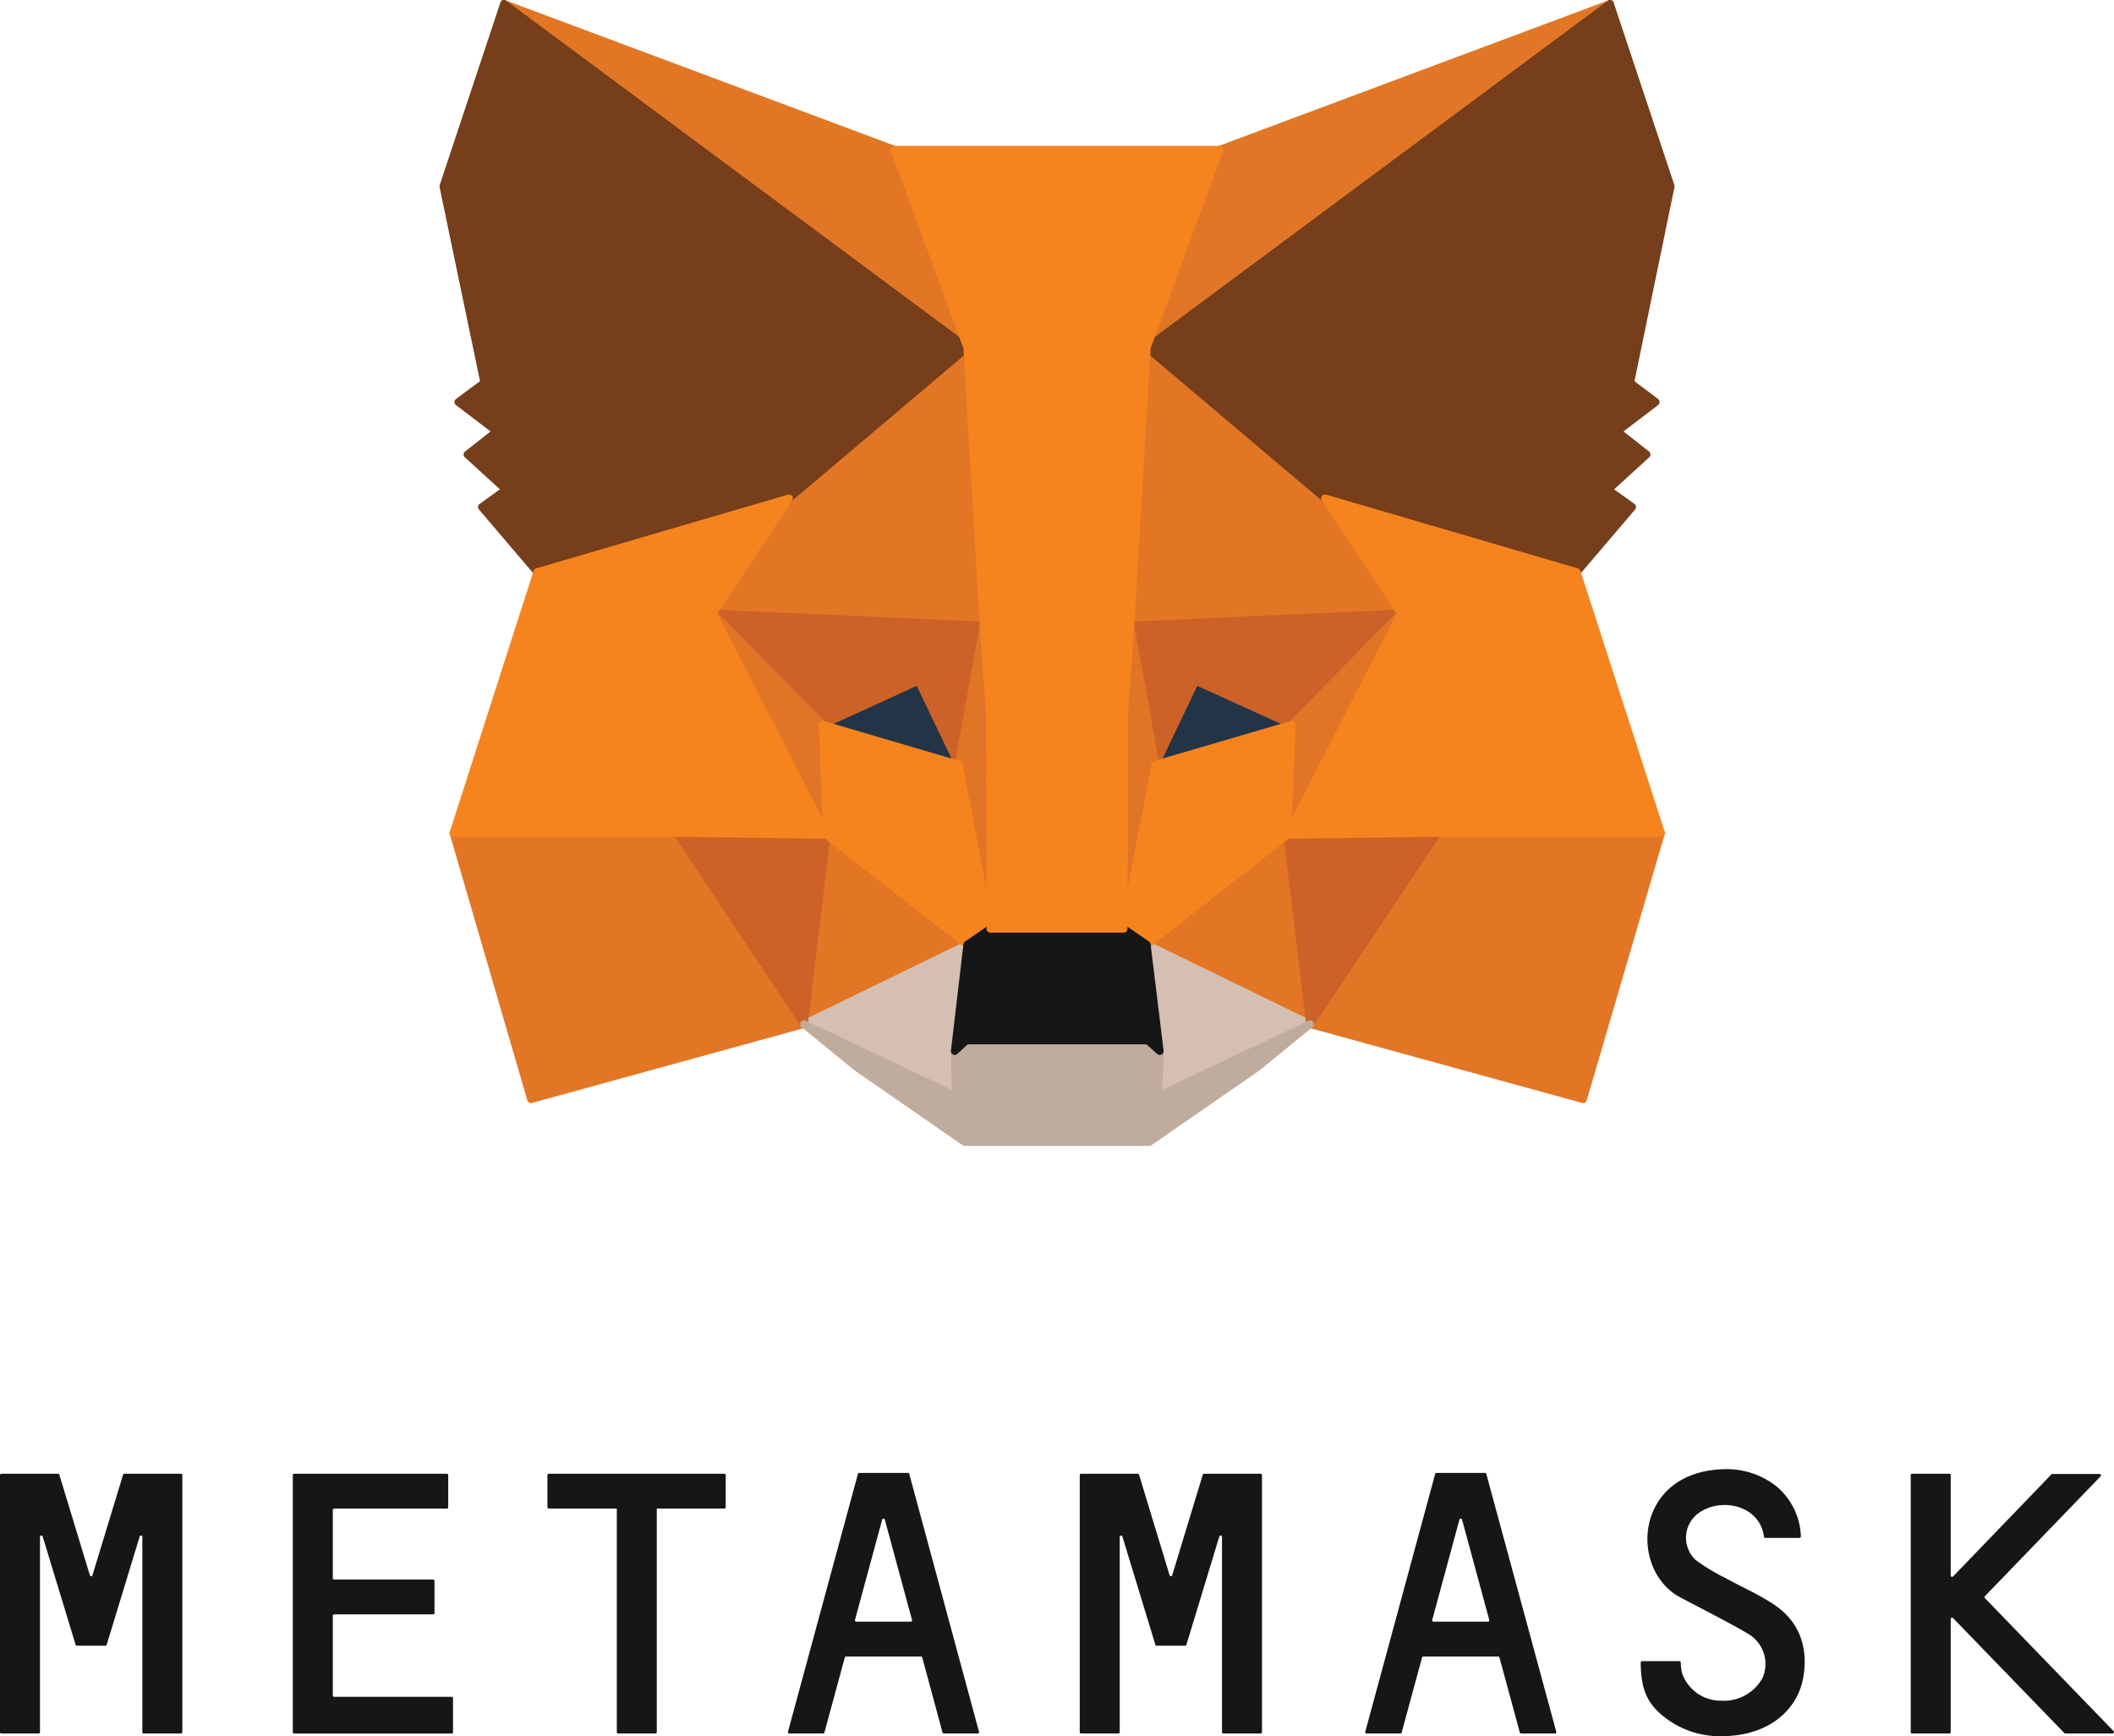 <svg xmlns="http://www.w3.org/2000/svg" width="276.725" height="227.277" viewBox="0 0 276.725 227.277"><defs><style>.a,.j{fill:#161616;}.b{fill:#e17726;stroke:#e17726;}.b,.c,.d,.e,.f,.g,.h,.i,.j,.k{stroke-linecap:round;stroke-linejoin:round;}.c{fill:#e27625;stroke:#e27625;}.d{fill:#d5bfb2;stroke:#d5bfb2;}.e{fill:#233447;stroke:#233447;}.f{fill:#cc6228;stroke:#cc6228;}.g{fill:#e27525;stroke:#e27525;}.h{fill:#f5841f;stroke:#f5841f;}.i{fill:#c0ac9d;stroke:#c0ac9d;}.j{stroke:#161616;}.k{fill:#763e1a;stroke:#763e1a;}</style></defs><g transform="translate(-144.29 -116.05)"><path class="a" d="M507.617,443.195c-1.968-1.31-4.166-2.26-6.246-3.409a25.966,25.966,0,0,1-3.942-2.378,3.981,3.981,0,0,1,.509-6.252c2.968-1.993,7.9-.863,8.413,3.191a.168.168,0,0,0,.168.155H511a.18.18,0,0,0,.18-.2,8.909,8.909,0,0,0-3.278-6.618,10.517,10.517,0,0,0-6.37-2.185c-11.877,0-12.957,12.572-6.569,16.54.745.459,7.01,3.607,9.226,4.967a4.565,4.565,0,0,1,1.95,5.873,5.77,5.77,0,0,1-5.42,2.93,5.355,5.355,0,0,1-5.085-3.589,6.574,6.574,0,0,1-.174-1.422.18.18,0,0,0-.18-.168H490.4a.186.186,0,0,0-.18.186c0,3.526.882,5.476,3.253,7.258a11.728,11.728,0,0,0,7.233,2.384c6.637,0,10.1-3.762,10.784-7.661S511.05,445.467,507.617,443.195Z" transform="translate(-131.155 -117.135)"/><path class="a" d="M165.07,426.47h-4.5a.168.168,0,0,0-.168.124l-4.011,13.168a.174.174,0,0,1-.335,0l-4-13.168a.18.18,0,0,0-.174-.124H144.47a.18.18,0,0,0-.18.174v33.644a.18.18,0,0,0,.18.18h4.88a.174.174,0,0,0,.174-.18V434.727a.18.18,0,0,1,.348-.05l4.036,13.255.279.925a.18.18,0,0,0,.174.124h3.725a.18.18,0,0,0,.174-.124l.279-.925,4.036-13.255a.18.18,0,0,1,.348.05v25.561a.174.174,0,0,0,.174.18h4.88a.18.18,0,0,0,.18-.18V426.644a.18.18,0,0,0-.18-.174Z" transform="translate(0 -117.503)"/><path class="a" d="M388.213,426.47a.18.18,0,0,0-.168.124l-4,13.168a.18.18,0,0,1-.341,0l-4-13.168a.174.174,0,0,0-.168-.124H372.12a.18.18,0,0,0-.18.174v33.645a.18.18,0,0,0,.18.18H377a.18.18,0,0,0,.174-.18V434.727a.18.18,0,0,1,.348-.05l4.036,13.255.279.925a.18.18,0,0,0,.168.124h3.725a.168.168,0,0,0,.168-.124l.286-.925,4.029-13.255a.18.18,0,0,1,.348.05v25.561a.18.18,0,0,0,.18.18h4.88a.18.18,0,0,0,.174-.18V426.644a.18.18,0,0,0-.174-.174Z" transform="translate(-86.311 -117.503)"/><path class="a" d="M282.862,426.47H259.89a.18.18,0,0,0-.18.174v4.209a.18.18,0,0,0,.18.174h8.9v29.261a.18.18,0,0,0,.18.18h4.88a.18.18,0,0,0,.174-.18V431.027h8.841a.18.18,0,0,0,.18-.174v-4.209A.18.18,0,0,0,282.862,426.47Z" transform="translate(-43.76 -117.503)"/><path class="a" d="M330.828,460.4h4.433a.174.174,0,0,0,.168-.224L326.3,426.42a.18.18,0,0,0-.174-.13h-6.37a.18.18,0,0,0-.174.13l-9.158,33.756a.18.18,0,0,0,.174.224h4.433a.18.18,0,0,0,.168-.137l2.664-9.81a.174.174,0,0,1,.168-.13h9.8a.18.18,0,0,1,.168.13l2.651,9.8A.174.174,0,0,0,330.828,460.4Zm-11.635-14.857,3.564-13.144a.18.18,0,0,1,.341,0l3.564,13.144a.174.174,0,0,1-.168.224h-7.127a.18.18,0,0,1-.174-.223Z" transform="translate(-62.987 -117.434)"/><path class="a" d="M452.538,460.4h4.427a.18.18,0,0,0,.174-.223l-9.158-33.756a.174.174,0,0,0-.174-.13h-6.345a.18.18,0,0,0-.174.13l-9.151,33.756a.18.18,0,0,0,.168.224h4.433a.174.174,0,0,0,.168-.137l2.663-9.81a.18.18,0,0,1,.174-.13h9.791a.174.174,0,0,1,.168.13l2.664,9.81a.18.18,0,0,0,.174.137ZM440.9,445.543l3.564-13.144a.18.18,0,0,1,.341,0l3.564,13.144a.18.18,0,0,1-.174.224h-7.128a.174.174,0,0,1-.168-.224Z" transform="translate(-109.132 -117.434)"/><path class="a" d="M211.264,455.5V445.052a.168.168,0,0,1,.174-.174H224.4a.18.18,0,0,0,.174-.18v-4.2a.18.18,0,0,0-.174-.18H211.438a.174.174,0,0,1-.174-.174v-8.934a.174.174,0,0,1,.174-.18h14.752a.18.18,0,0,0,.18-.174v-4.209a.18.18,0,0,0-.18-.174H206.2a.174.174,0,0,0-.174.174v33.645a.174.174,0,0,0,.174.18h20.619a.18.18,0,0,0,.18-.18v-4.439a.18.18,0,0,0-.18-.18H211.438a.168.168,0,0,1-.174-.174Z" transform="translate(-23.408 -117.503)"/><path class="a" d="M573.7,460.164l-16.85-17.415a.174.174,0,0,1,0-.248l15.155-15.7a.174.174,0,0,0-.124-.3h-6.2a.18.18,0,0,0-.13.056l-12.864,13.355a.18.18,0,0,1-.31-.124V426.644a.174.174,0,0,0-.174-.174h-4.88a.18.18,0,0,0-.18.174v33.645a.18.18,0,0,0,.18.18h4.88a.174.174,0,0,0,.174-.18V445.481a.18.18,0,0,1,.3-.124l14.572,15.056a.18.18,0,0,0,.124.056h6.209a.18.18,0,0,0,.118-.3Z" transform="translate(-152.736 -117.503)"/><path class="b" d="M445.412,116.55,382.63,163.127l11.66-27.479Z" transform="translate(-90.364)"/><path class="c" d="M250.55,116.55l62.21,47.018-11.089-27.92Z" transform="translate(-40.287)"/><path class="c" d="M437.2,290.46l-16.7,25.592,35.737,9.828,10.213-34.855Z" transform="translate(-104.722 -65.936)"/><path class="c" d="M239.89,291.025l10.151,34.855,35.737-9.828L269.139,290.46Z" transform="translate(-36.246 -65.936)"/><path class="c" d="M304.569,207.684l-9.959,15.068,35.426,1.577-1.2-38.14Z" transform="translate(-56.992 -26.403)"/><path class="c" d="M408.1,207.415,383.45,185.48l-.82,38.58,35.426-1.577Z" transform="translate(-90.364 -26.134)"/><path class="c" d="M313.8,316.552l21.37-10.406L316.762,291.78Z" transform="translate(-64.268 -66.436)"/><path class="c" d="M386.08,306.147l21.37,10.406-2.962-24.772Z" transform="translate(-91.672 -66.436)"/><path class="d" d="M407.45,325.326,386.08,314.92l1.7,13.932-.186,5.861Z" transform="translate(-91.672 -75.21)"/><path class="d" d="M313.8,325.326l19.855,9.387-.124-5.861,1.639-13.932Z" transform="translate(-64.268 -75.21)"/><path class="e" d="M335.535,270.254l-17.775-5.228L330.3,259.29Z" transform="translate(-65.769 -54.118)"/><path class="e" d="M387.91,270.254l5.234-10.964,12.6,5.737Z" transform="translate(-92.366 -54.118)"/><path class="f" d="M303.639,316.052l3.086-25.592L287,291.025Z" transform="translate(-54.107 -65.936)"/><path class="f" d="M415.53,290.46l3.086,25.592,16.7-25.027Z" transform="translate(-102.837 -65.936)"/><path class="f" d="M418.056,245.08l-35.426,1.577,3.278,18.21,5.234-10.964,12.6,5.737Z" transform="translate(-90.364 -48.731)"/><path class="f" d="M308.983,259.639l12.541-5.737,5.234,10.964,3.278-18.21L294.61,245.08Z" transform="translate(-56.992 -48.731)"/><path class="g" d="M294.61,245.08l14.876,28.994-.5-14.435Z" transform="translate(-56.992 -48.731)"/><path class="g" d="M416.3,259.639l-.565,14.435,14.876-28.994Z" transform="translate(-102.913 -48.731)"/><path class="g" d="M349.668,247.62l-3.278,18.21,4.16,21.494.882-28.3Z" transform="translate(-76.624 -49.694)"/><path class="g" d="M381.591,247.62l-1.7,11.343.82,28.361,4.16-21.494Z" transform="translate(-89.325 -49.694)"/><path class="h" d="M385.37,273.758l-4.16,21.494,3.024,2.08,18.409-14.367.565-14.435Z" transform="translate(-89.825 -57.621)"/><path class="h" d="M317.76,268.53l.5,14.435,18.409,14.367,3.024-2.08-4.16-21.494Z" transform="translate(-65.769 -57.621)"/><path class="i" d="M360.191,341.067l.186-5.861-1.571-1.385H335.04l-1.509,1.385.124,5.861L313.8,331.68l6.935,5.668,14.118,9.772h24.139l14.118-9.772,6.935-5.668Z" transform="translate(-64.268 -81.564)"/><path class="j" d="M370.725,313.65l-3.024-2.08H350.243l-3.024,2.08-1.639,13.932,1.509-1.385h23.767l1.571,1.385Z" transform="translate(-76.317 -73.94)"/><path class="k" d="M449.364,166.157l5.3-25.716L446.72,116.55l-60.64,45.006,23.326,19.725,32.962,9.648,7.252-8.512-3.154-2.266,5.041-4.607-3.843-3.024,5.041-3.843Z" transform="translate(-91.672)"/><path class="k" d="M237.76,140.441l5.358,25.716-3.4,2.521,5.041,3.843-3.843,3.024,5.041,4.607-3.154,2.266,7.252,8.512,32.962-9.648,23.326-19.725L245.7,116.55Z" transform="translate(-35.438)"/><path class="h" d="M453.609,230.458l-32.962-9.648,9.959,15.068L415.73,264.873l19.663-.255h29.249Z" transform="translate(-102.913 -39.529)"/><path class="h" d="M283.822,220.81l-32.962,9.648-10.971,34.16h29.249l19.6.255-14.876-28.994Z" transform="translate(-36.246 -39.529)"/><path class="h" d="M363.772,209.589l2.142-36.37,9.518-25.909H332.89l9.518,25.909,2.142,36.37.82,11.467.062,28.237H362.89l.062-28.237Z" transform="translate(-71.505 -11.662)"/></g></svg>
